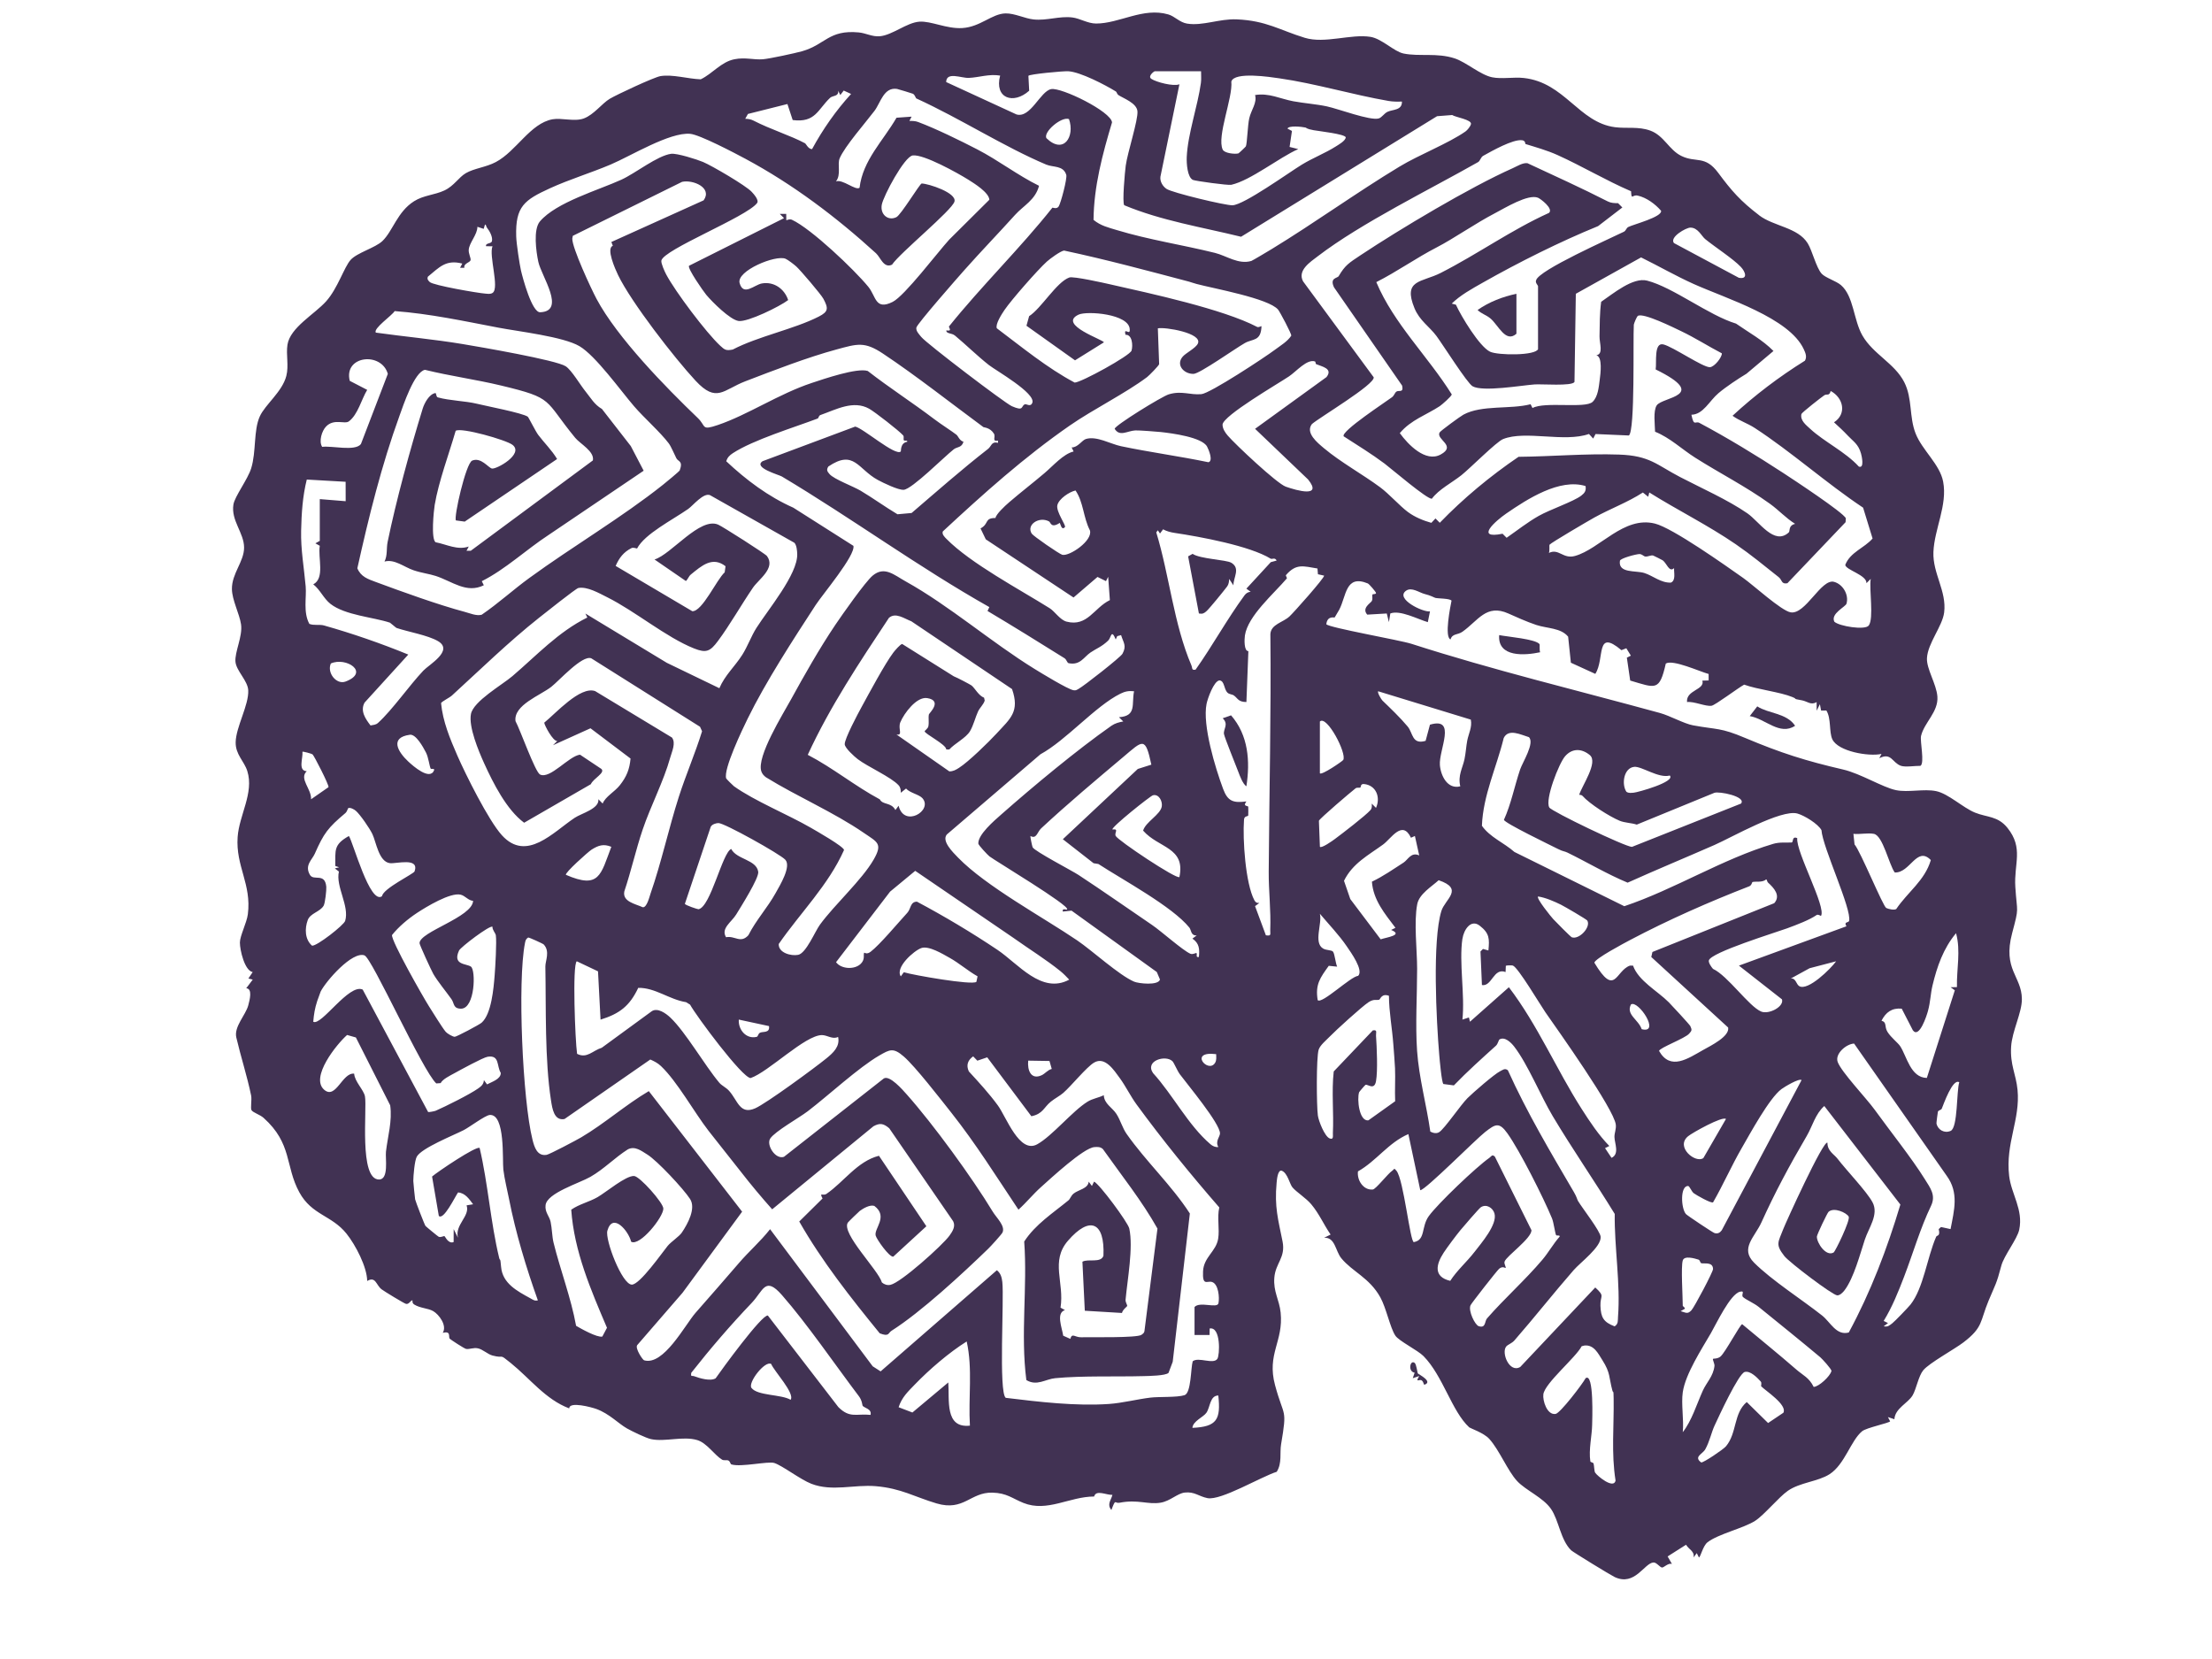 <?xml version="1.0" encoding="UTF-8"?>
<svg id="Camada_1" data-name="Camada 1" xmlns="http://www.w3.org/2000/svg" viewBox="0 0 1024 768">
  <defs>
    <style>
      .cls-1 {
        fill: #413253;
      }
    </style>
  </defs>
  <path class="cls-1" d="M814.34,99.66c6.74,5.15,17.92,5.56,22.51,12.99,2.11,3.41,3.9,11.21,6.45,14.05,1.67,1.86,6.74,3.39,8.93,5.28,5.96,5.15,5.78,16.11,9.94,23.34,4.98,8.66,14.95,12.89,19.38,21.62,3.85,7.6,2.19,16,5.25,23.75s11.21,14.23,12.74,22.26c2.09,10.91-4.07,21.88-4.5,32.61-.39,9.9,6.21,18.07,4.97,27.97-.8,6.36-7.58,14.22-7.96,21.11-.27,5,4.39,11.99,4.83,17.8.54,7.13-6.11,12.02-7.57,18.25-.55,2.37,1.76,12.63-.28,13.84-2.37-.04-7.03.7-9.05-.02-4.07-1.45-4.37-6.33-10-3.51l1.02-1.99c-5.84,1.32-20.15-1.13-22.77-6.8-1.56-3.38-.46-9.68-2.75-13.3l-2.43.04-.57-2.96-1.49,3.01-.02-4c-2.6,1.63-4.33-.35-6.75-.79-5.01-.93-1.57-.33-4.45-1.52-5.73-2.37-16.08-3.48-22.35-5.75-2.7,1.45-13.38,9.5-15.08,9.77-2.74.45-8.15-2.12-11.36-1.71-.55-5.6,8.37-5.6,7.1-9.92l2.9-.08v-2.99c-4.12-1.12-16.57-6.86-19.83-4.83-2.97,13.03-4.68,11.32-16.48,7.87l-1.55-10.6,1.86-.93-2.1-3.42-2.27.88c-12.15-10.21-7.59,3.99-12.09,10.98l-11.31-5.17-1.27-12.05c-3.36-4.12-9.68-3.76-14.75-5.43-4.41-1.46-9.96-3.97-12.89-5.29-10.28-4.63-14.05,3.37-21.35,8.47-2.15,1.5-4.62.72-5.46,3.52-2.95-1.13-.05-15.31.47-17.95-.77-1.07-6.37-.95-7.5-1.28-.62-.18-2.13-1.12-4.87-1.78-2.51-.61-6.06-3.37-8.66-1.55-5.3,3.71,7.87,10.11,11.06,9.57l-1.01,4.99c-4.69-1.38-12.87-5.74-17.36-4.02l-.64,4.01-1-4-9.04.53c-2.72-3.04,1.62-5.36,2.09-6.27.63-1.22,0-2.15.34-3.05.11-.29,1.69-.01,1.63-.7-.05-.53-3.17-4.16-3.8-4.42-10.4-4.27-9.87,5.78-13.23,12.17-.19.37-1.96,3.38-2.1,3.56-.18.23-3.39-.98-3.88,3.16,1.23,1.6,34.15,7.36,39.45,9.07,37.62,12.12,76.38,21.43,114.99,32.01,4.61,1.26,11.1,4.93,15.29,5.71,11.35,2.1,12.52.93,24.16,5.84,16.53,6.97,28,10.61,45.37,14.63,8.12,1.88,18.28,8.27,24.46,9.54,5.68,1.17,12.86-.71,18.55.45s12.43,7.69,18.04,9.96,10.56,1.5,15.03,7.08c7.53,9.41,2.94,16.52,3.62,27.27.8,12.66,1.88,8.84-1.47,21.46-4.47,16.89,4.42,19.85,4.51,30.49.05,6.28-4.53,14.76-4.98,22.03-.53,8.47,2.26,12.71,2.97,20,1.34,13.78-5.67,24.73-3.88,39.88.99,8.41,6.63,15.57,4.66,24.88-.92,4.34-7.07,11.99-8.3,16.69-2.26,8.63-2.73,8.59-5.87,16.13-4.07,9.76-2.43,12.28-11.66,19.34-4.1,3.13-15.86,9.56-18.6,12.9-2.21,2.71-3.22,8.7-4.91,11.59-2.16,3.67-8.16,6.02-8.44,11.08l-2.99-1,1.01,1.97c-.58.82-10.98,2.95-12.96,4.58-5.28,4.35-8.01,15.36-15.09,19.9-5.34,3.42-13.75,3.8-19.31,7.69-4.26,2.99-10.95,11.2-15.12,13.88-5.4,3.47-17.09,6.08-22.05,9.94-2.17,1.69-3.16,6.74-3.98,7.03l-1-2.01-1.49,2.01c.57-2.89-2.13-3.63-3.48-5.89l-8.52,5.41,1.99,3.47c-1.67-.56-3.72,1.67-4.52,1.67-1.01,0-2.56-2.4-3.98-2.34-4.27.18-8.6,11.2-18.05,6.72-1.84-.87-19.27-11.54-20.12-12.37-4.93-4.84-5.66-13.89-9.33-19.17s-11.62-8.54-15.65-12.86c-4.41-4.72-8.2-14.34-12.93-19.56-2.49-2.75-8.81-4.91-9.23-5.29-8.09-7.41-12.18-23.88-21.19-33.01-2.7-2.74-11.4-6.99-13.05-9.49-2.41-3.64-4.19-12.78-6.97-17.77-5.06-9.06-12.83-11.74-18-18-2.81-3.4-2.82-9.81-7.98-9.53l2.99-1.48c-3.22-4.69-5.26-9.61-8.97-14.03-2.43-2.89-6.73-5.53-8.69-7.81-1.27-1.48-2.22-6.55-4.85-7.66-1.99-.84-2.37,4.36-2.48,5.5-1.06,11.28.73,17.04,2.75,27.22,1.48,7.47-3.27,9.98-3.81,16.72-.53,6.57,2.31,10.21,2.92,16.18,1.38,13.39-6.5,19.12-2.59,33.6,4.15,15.4,5.71,10.15,2.8,27.36-.69,4.08.52,8.64-2.01,12.74-7.2,2.27-25.87,13.44-32.07,12.2-4.04-.81-5.99-3.09-10.52-2.58-3.46.39-6.7,3.93-11.15,4.68-5.94,1-10.56-1.64-19.01.03-2.43.48-1.66-2.26-3.81,3.36-2.16-2.64-.18-4.44.49-7-2.89.12-7.58-2.53-8.48.76-11.42.03-21.71,7.41-32.75,2.96-5.14-2.07-7.66-4.58-14.32-4.75-10.24-.27-13.16,8.73-25.85,4.99-10.12-2.99-16.37-6.98-28.14-7.98-10.07-.85-20.18,2.62-29.83-1.11-5.09-1.97-13.34-8.37-17.14-9.62-2.87-.94-15.37,2.03-19.84.66-.64-.2-.48-1.36-1.48-1.83-.69-.32-2.03.13-2.88-.38-3.49-2.1-7.03-7.71-11.46-9.05-6.62-2-14.95.95-21.45-.46-2.36-.51-8.82-3.64-11.14-4.96-4.01-2.29-8.09-6.76-14.08-8.97-2.19-.81-12.67-3.66-12.62-.29-11.02-4.16-18.05-13.72-27.07-21.01-5.83-4.71-2.52-1.89-8.48-3.47-2.22-.59-4.5-2.88-6.76-3.33-2.07-.41-3.78.51-5.39.29-.85-.12-7.29-4.37-7.6-4.72-.81-.92.81-3.68-3.25-2.76,2.1-3.34-1.73-8.49-4.44-10.04-2.42-1.38-6.03-1.32-8.76-3.04-1.16-.73-.72-1.85-.81-1.9-.67-.39-1.52,1.97-3.03,1.59-.88-.22-10.05-5.79-11.3-6.75-2.57-1.99-2.68-6.14-6.64-3.85-.09-6.48-5.35-16.61-9.59-21.91-6.86-8.57-16.05-8.53-21.84-19.16-6.61-12.13-3.2-22.49-16.55-34.45-1.63-1.46-4.77-2.38-5.55-3.5-.6-.86.19-4.92-.19-6.78-1.85-9-4.81-18.06-6.87-26.91-1.16-4.99,4.35-10.41,5.53-14.86.68-2.56,2.07-7.77-.94-7.93l3.02-4.01-2.02-.51,1.99-2.97c-3.77-.67-5.93-10.26-5.92-13.66,0-3.13,3.17-9.14,3.68-13.11,1.78-14.01-5.68-22.2-4.73-35.73.72-10.23,7.64-20.42,4.49-30.53-1.44-4.63-5.51-7.65-5.4-13.38.13-7.04,6.15-17.23,5.82-24.03-.21-4.43-5.5-8.99-5.91-13.16-.45-4.47,3.4-11.82,2.58-17.38-.72-4.87-4.17-11.25-4.22-16.34-.08-7.23,5.63-12.68,5.63-19.18,0-6.84-6.13-12.51-4.94-19.94.6-3.75,6.62-11.61,8.23-16.78,2.39-7.7,1.02-17.47,3.98-24.02,2.48-5.5,10.39-11.37,12.28-18.73,1.23-4.78-.2-9.85.53-14.47,1.26-7.97,12.55-14.1,17.91-20.09s8.33-15.83,11.33-19.17,11.45-5.58,14.74-8.75c4.81-4.63,6.86-13.48,14.61-18.39,4.44-2.81,9.5-2.87,14.02-4.98s6.63-6.08,9.97-8.03c3.81-2.22,9.34-2.73,13.87-5.13,9.54-5.05,15.94-17.94,26.27-19.81,4.14-.75,10.17,1.21,14.46-.38,4.71-1.75,8.37-6.92,12.03-9.11,3.17-1.9,20.48-9.99,23.46-10.49,5.57-.93,12.9,1.31,18.65,1.48,5.48-2.62,9.37-8.03,15.56-9.28,5.02-1.02,8.98.35,13.21,0,3.13-.26,14.8-2.78,18.09-3.7,10.81-3.05,12.38-10.03,26.25-8.73,3.4.32,6.21,2.06,9.72,1.78,5.82-.46,12.49-6.33,18.4-6.75,5.43-.39,12.57,3.4,19.87,2.95,8.38-.52,13.67-6.65,20-6.78,4.2-.09,9,2.4,13,2.8,6.23.63,11.88-1.66,17.93-.92,3.52.43,7.12,2.8,10.97,2.81,10.83.03,21.74-7.62,33.44-4.22,3.02.88,5.27,3.71,8.73,4.26,7.25,1.16,14.91-2.32,22.98-1.97,13.72.6,19.89,4.99,31.46,8.53,9.34,2.86,21.34-1.89,30.44-.43,5.25.84,10.87,6.8,15.29,7.71,7.31,1.51,15.45-.46,23.73,2.27,5.22,1.72,11.87,7.62,17.27,8.73,4.47.92,9.95-.19,14.67.33,18.98,2.08,25.47,20.61,42.22,22.78,5.39.7,10.89-.43,16.4,1.6,6.34,2.34,8.58,8.89,14.32,11.7,6.87,3.36,10.9-.5,17.11,7.87s10.3,13.02,18.9,19.59ZM516.63,42.38c-4.96-3.06-16.54-9.11-22.14-9.4-2.41-.12-17.9,1.33-18.41,2.12l.36,6.89c-7.29,6.55-16.23,3.56-13.45-7-5.19-.85-9.69.86-14.51,1.07-3.49.15-10.35-3.04-10.48,1.92l32.57,15c6.53,1.86,10.99-10.76,16.05-11.73,4.68-.9,27.75,10.36,28.17,15.41-4.39,14.64-8.43,29.71-8.56,45.13,3.36,2.75,6.73,3.49,10.77,4.72,14.82,4.5,30.43,6.84,45.44,10.56,5.36,1.33,10.86,5.5,16.85,3.73.52-.16,8.11-4.7,9.44-5.51,19.83-12.09,39.19-26.11,59.12-38.15,9.12-5.51,22.54-10.69,30.53-16.25.97-.68,2.31-2.36,2.57-3.44.49-2.05-7.24-3.19-8.69-4.2l-7,.54-90.73,55.81c-18.08-4.44-36.81-7.4-54.08-14.59-1-1.26.3-15.49.69-18.34.82-6.06,5.8-21.17,5.42-25.18-.36-3.81-6.44-5.92-8.83-7.49-.6-.4-.78-1.4-1.1-1.6ZM556,33h-21.5c-.21,0-3.34,2.28-1.51,3.51,2.25,1.51,10.28,3.63,13,2.5l-8.79,42.77c-.3,2.23,1.06,4.49,2.85,5.68,2.64,1.76,27.05,7.64,30.48,7.57,5.24-.1,26.19-15.19,32.16-18.83,5.03-3.07,10.94-5.37,15.63-8.36,1.28-.82,4.62-2.66,4.67-4.31-.7-1.52-12.12-2.77-14.8-3.24-3.56-.63-3.32-1.13-3.85-1.25-1.64-.37-7.78-1.03-8.33.49l2.07,1.1-1.09,7.39,4.01,1c-8.85,3.89-21.95,14.48-30.99,16.53-1.49.34-16.75-1.78-17.76-2.26-2.61-1.21-3-7.7-2.87-10.61.46-10.61,5.1-23.66,6.55-34.24.25-1.79.06-3.63.08-5.42ZM649,47.01c-2.09.08-4.15.08-6.22-.28-16.59-2.86-33.85-8.08-50.53-10.47-4.12-.59-20.81-3.21-22.23,1.49.76,7.53-6.82,25.37-4,31.49.8,1.73,5.65,2.21,7.26,1.78.23-.06,3.36-3.04,3.46-3.26.6-1.26.83-9.73,1.57-12.96.9-3.96,3.72-7.18,2.7-10.8,6.45-1.08,11.65,1.76,17.69,2.88,4.99.92,10.71,1.33,15.56,2.37,5.33,1.14,20.08,6.75,24.03,5.57,1.36-.41,2.45-2.27,3.99-3.04,2.41-1.19,6.83-.56,6.72-4.77ZM424.3,45.65c-.5-.23-.67-1.76-1.72-2.26-.34-.17-6.95-2.17-7.33-2.23-6.15-.92-7.6,6.42-10.43,10.16-4.01,5.31-13.8,16.47-16.11,21.96-1.21,2.89.81,7.5-1.72,10.7,3.12-1.16,9.1,4.39,10.93,2.93,1.49-12.75,10.93-21.73,17.1-32.41l6.98-.5-1.01,1.98c1.35-.01,2.73,0,4.02.49,8.25,3.09,19.4,8.55,27.35,12.66,9.94,5.14,18.71,12,28.64,16.88-1.7,6.57-7.23,9.19-11.05,13.42-7.75,8.59-15.81,16.92-23.46,25.54-2.9,3.26-21.98,24.98-22.28,26.69-.28,1.62,1.35,3.16,2.28,4.34,2.29,2.91,38.69,30.63,41.94,32.05,5.53,2.41,4.17.18,5.85-.84.82-.5,2.72,1.47,3.61-.73,1.73-4.43-16.85-14.94-20.11-17.5-5.32-4.18-10.88-9.65-15.66-13.6-1.63-1.35-3.95-.74-4.1-2.39,2.13.16,1.98-.04,1.24-1.8,15.06-18.77,33.17-36.42,47.91-55.03.12-.16,1.94.82,2.9-.55s4.06-13.01,3.54-14.67c-1.39-4.45-6.02-3.37-9.3-4.75-19.18-8.08-40.02-21.44-59.99-30.56ZM389.01,44l-1-1.99c.34,2.75-2.52,2.13-3.73,3.27-5.73,5.43-6.78,11.65-17.32,10.29l-2.44-7.41-18.28,4.59-1.25,2.24c1.24.02,2.59.21,3.7.78,8.23,4.23,17.21,6.93,24.06,10.59.28.15,1.58,2.85,3.2,2.63,4.99-9.18,11-17.79,18.04-25.5l-3.41-1.57-1.58,2.08ZM494.87,55.13c-3.49-1.35-12.13,6.11-10.42,8.86,7.95,7.67,13.25-.78,10.42-8.86ZM405.65,117.35c-18.48-16.85-38.54-32.02-60.63-43.87-4.85-2.6-21.08-11.14-25.52-11.53-9.53-.84-27.48,10.27-36.83,14.22-9.14,3.87-19.16,6.91-28.03,10.97-11.9,5.45-16.1,8.38-15.67,22.32.1,3.35,1.58,13.07,2.2,15.74.86,3.7,5.1,19.49,8.88,19.35,12.08-.43.61-16.68-.83-23.29-1.03-4.76-2.45-15.05.74-18.78,7.58-8.87,27.11-14.46,37.7-19.3,6.57-3,16.66-11.14,23.04-11.98,2.63-.35,11.9,2.57,14.78,3.79,4.13,1.74,19.8,10.9,22.49,13.8.85.91,3.58,3.87,2.49,5.23-4.9,6.43-43.34,21.5-44.29,26.62-.23,1.24,1.53,5.08,2.24,6.42,4.19,7.9,18.47,26.92,25.01,32.99,2.13,1.98,2.77,2.35,5.8,1.76,11.85-6.17,28.3-9.39,39.81-15.25,4.53-2.3,4.5-3.85,2.14-8.26-1.12-2.08-10.57-13.15-12.55-14.95-1.01-.92-3.85-3.09-4.95-3.56-4.61-1.97-22.83,5.63-21.28,11.23,1.74,6.3,6.82.8,10.32.19,5.65-.99,10.48,2.58,12.16,7.7-3.93,2.99-18.68,10.23-22.92,9.68-3.95-.52-12.26-8.84-14.98-12.09-1.42-1.7-8.85-12.36-8-13.47l43.99-22.05-1.99-1.98h2.99s.05,2.96.05,2.96c.86-.28,1.72-.63,2.63-.21,8.9,4.12,28.84,23.07,35.33,31.01,3.65,4.46,3.16,11.04,11.27,6.99,5.57-2.78,20.8-22.93,26.19-28.83l18.58-18.46c-.22-3.38-7-7.55-9.74-9.28-4.84-3.04-20.72-11.89-25.75-11.22-3.86.51-13.56,18.73-14.31,22.79-.85,4.6,3.02,7.66,6.77,5.77,2.16-1.09,10.74-15.36,11.69-15.58,3.2.08,16.29,4.31,15.19,8.36s-25.23,23.74-28.91,29.22c-3.83,1.84-5.36-3.39-7.33-5.18ZM712,161.5v-29c0-.41-1.43-1.66-.88-2.77,1.08-4.64,34.5-19.42,40.62-22.45,1.02-.51,1.07-1.7,2.05-2.2,2.39-1.2,15.79-4.65,15.17-7.51-2.72-3.14-6.77-6.12-10.82-7.02-2.58-.57-2.84,2.39-3.07-2.01-11.61-4.99-22.61-11.6-34.09-16.78-4.76-2.15-10.16-3.66-14.76-5.08-.21-.06.09-1.57-1.65-1.77-4.26-.48-13.73,4.87-17.97,7.23-1.11.62-1.41,2.37-2.33,2.89-22.5,12.78-54.06,28.19-74.18,43.56-3.56,2.72-9.56,6.56-6.87,11.64l32.71,44.43c.59,3.32-24.92,18.46-28.61,21.65-3.13,4.08,2.52,8.62,5.65,11.24,7.73,6.48,17.82,12.01,25.96,18.04,4.13,3.06,9.09,8.67,12.84,11.44,3.16,2.33,7.05,3.95,10.84,5.01l1.91-2.04,1.99,2.01c10.91-11.3,23.4-21.66,36.47-30.54,15.36-.14,31.25-1.57,46.54-1.03,14.28.5,17.34,4.73,28.34,10.45,9.76,5.07,22.05,10.53,31.04,16.74,5.54,3.83,12.42,15.06,19.17,8.85.7-.65-.31-3.2,2.94-3.97-4.35-2.72-7.46-6.27-11.68-9.31-11.15-8.02-23.3-14.16-34.64-21.36-6.15-3.9-11.62-9.22-18.51-11.98-.06-3.21-.94-9.58.75-12.18,2.61-4.02,24.67-4.29-.48-16.66.53-3.07-.93-12.72,3.61-11.57s18.21,10.61,21.49,10.54c2.16-.13,5.67-4.67,5.54-6.42-6.28-3.27-12.46-7.23-18.85-10.27-3.43-1.64-17.44-8.6-20.01-7.08-.51.3-1.69,3.15-1.89,4.06-.42,7.05.65,49.14-2.28,51.32l-15.44-.67-1.09,2.1-1.96-2.13c-11.34,4.05-29.43-1.81-39.78,2.38-3.08,1.25-15.29,13.55-19.28,16.72-4.34,3.44-10.49,6.57-13.64,10.85-1.83.67-19.06-14.1-21.92-16.24-6-4.49-12.62-8.54-18.91-12.61-1.57-2.23,19.97-16.27,22.38-18.13,1-.77,1.25-1.99,1.97-2.55,1.14-.89,3.47.81,2.7-2.79l-31.54-45.51c-2.11-4.49,1.55-4.15,2.17-5.2,2.99-5.05,4.65-6.03,10.01-9.6,18.36-12.2,50.77-31.56,70.61-40.38,1.97-.87,4.6-2.61,6.78-2.28,12.48,5.81,24.93,11.45,37.19,17.7,1.47.75,3.12.81,4.73.79l1.99,2-11.23,8.63c-17.48,7.12-36.76,16.75-53.42,26.19-4.87,2.76-10.4,5.78-14.33,9.68l1.93.51c2.42,5.34,10.87,19.37,15.79,21.75,3.59,1.74,21.24,1.91,22.27-1.27ZM325.73,92.74c4.2-5.87-4.99-9.67-9.97-8.56l-50.59,25-.24,1.27c-.1,4.26,8.69,23.14,11.22,27.9,9.53,17.91,32.03,40.93,46.86,55.14,3.99,3.82,1.45,5.91,9.27,3.27,13.93-4.71,28.26-14.43,43.51-19.48,5.63-1.87,21.05-7.15,25.93-5.54,10,7.79,20.66,14.62,30.76,22.28,3.2,2.43,8.24,5.62,10.3,7.24.81.64,1.37,2.72,3.24,3.22-.79,2.86-2.93,2.29-4.48,3.5-4.44,3.47-19.28,18.43-23.18,18.76-2.44.21-9.53-3.22-12.01-4.57-9.25-5.03-10.96-14.27-22.88-6.21-1,1.6-.53,2.26.57,3.53,2.05,2.36,10.94,5.64,14.33,7.65,5.76,3.43,11.36,7.51,17.1,10.93l6.54-.59c11.71-10.03,23.19-20.17,35.38-29.66,1.63-1.27,1.51-3.58,4.63-2.83v-.98c-3.04.44-.94-1.71-1.91-3.27-1.75-2.83-4.6-2.83-4.86-3.02-14.81-10.91-31.13-23.8-46.49-34.02-8.58-5.71-11.86-4.54-21.49-1.93-13.55,3.67-29.02,9.66-42.24,14.74-10.27,3.95-13.28,10.22-23.04-.27-9.75-10.49-29.76-36.28-35.85-48.87-1.35-2.79-5.65-12.47-2.44-13.57l-.68-1.77,42.72-19.29ZM728.85,176.85c-1.21,1.99-15.18.88-18.39,1.11-5.9.41-24.02,3.57-28.76.85-2.51-1.44-13.75-19.27-16.73-23.28-3.25-4.37-7.77-7.05-10.16-12.84-5.51-13.38,3.35-11.89,12.07-16.31,17.06-8.67,32.72-19.93,50.22-27.84,2.1-1.97-3.89-6.5-5.14-7.01-4.57-1.84-15.29,4.77-19.81,7.12-9.27,4.82-19.12,11.78-27.06,15.87-9.44,4.86-18.44,11.27-27.96,16.08,8.09,19.25,23.88,34.29,34.91,51.95.12.78-4.7,4.92-5.52,5.46-6.06,4.01-13.39,6.36-18.51,12.5,3.8,5.25,11.91,13.72,18.91,9.9,7.51-4.09-2.17-6.88-.52-10.17.39-.77,9.71-7.56,11.07-8.29,8.52-4.6,21.68-2.37,31.09-4.82l.87,1.76c5.68-3.12,24.46.36,27.82-2.85,2.51-2.39,2.86-6.86,3.29-10.12.4-3.02,1.4-10.76-1.55-11.44,3.43-.65,1.4-5.53,1.47-8.83.1-5.29.05-10.65.76-15.94,5.53-3.76,14.7-11.49,21.28-9.8,12.06,3.11,28.39,16.01,41.17,19.9,5.99,4.18,12.21,7.5,17.32,12.67l-12.49,10.52c-3.83,2.31-9.31,5.92-12.97,9-4.28,3.61-7.04,9.89-12.53,9.99,1.15,5.7,1.82,2.77,3.68,3.76,13.01,6.93,26.5,15.14,38.85,23.21,4.3,2.81,27.94,18.35,28.96,20.98l-.12,1.79-26.94,28.27c-2.92.53-2.31-1.47-4.05-2.85-6.49-5.16-13-10.51-19.84-15.2-12.79-8.78-26.92-15.76-40.04-23.97l-.5,1.99-2.47-1.98c-7.02,4.56-15.01,7.46-22.43,11.57-2.67,1.48-20.06,11.66-20.8,12.62-.15.2.15,2.97-.27,3.79,4.58-2.27,6.52,2.96,12.08,1.39,11.58-3.25,22.52-18.54,36.94-15,8.23,2.02,32.76,19.45,40.91,25.18,4.65,3.27,17.62,15.17,21.96,15.92,6.9,1.2,14.15-15.73,20.11-14.11,4.18,1.14,6.93,6.04,5.77,10.09-.43,1.49-7.48,4.6-5.64,8.36,2.28,2.13,14.26,4.02,15.93,1.77,2.45-3.3.12-16.82.92-21.59l-1.98,1.99c.21-3.8-9.62-6.11-9.81-8.48,2.34-5.93,8.77-7.74,12.65-12.2l-4.39-14.28c-16.89-11.23-33.31-25.92-50.13-36.87-3.55-2.31-7.02-3.28-10.31-5.67,10.34-9.57,21.66-18.11,33.52-25.5,1.04-1.84.22-3.64-.55-5.31-6.75-14.6-35.91-23.43-50.97-30.2-8.25-3.71-16.22-8.31-24.34-12.3l-30.21,16.84-.62,40.83ZM225.47,105.48c-.54-.69-.34-1.6-.97-1.49l-.58,1.96-2.92-.96c.02,3.59-3.74,7.32-4.01,10.61-.15,1.82,1.07,3.87.85,4.84-.26,1.12-3.35,1.5-2.87,3.54h-1.99s1.02-1.97,1.02-1.97c-7.63-1.96-10.62,1.74-15.92,6.07-.44,1.18.07,1.69.86,2.47,1.54,1.55,22.42,5.15,25.72,5.37,1.18.08,2.32.35,3.41-.35,3.23-2.31-1.85-17.29-.08-21.56l-2.99-.03c-.31-1.67,2.48-.97,2.75-2.41.38-2-1.13-4.64-2.28-6.11ZM789.35,110.65c-1.64-1.34-3.33-5.32-6.85-5.28-1.98.02-9.75,4.39-7.58,7.15l30.03,16.07c4.42.82,2.99-2.84.96-5-3.51-3.74-12.04-9.25-16.56-12.94ZM550.66,130.44c-19.28-5.09-38.55-10.29-58.08-14.45-1.65.22-6.54,3.81-7.97,5.11-4.23,3.82-16.4,17.69-19.6,22.4-1.25,1.84-4.33,6.58-3.55,8.47,11.59,8.7,23.3,18.38,36.04,25.14,2.94-.02,25.63-12.46,26.33-14.81s.34-7.52-2.81-7.32c-.99-3.87,2.25.65,1.97-2.46-.13-7.21-19.8-8.7-23.7-6.86-9.94,4.69,12.16,11.81,11.71,12.84l-13.34,8.31-22.48-16.01,1.23-4.43c5.7-3.69,12.67-15.75,18.59-17.9,1.87-.68,15.93,2.48,19.05,3.19,18.6,4.2,52.13,11.42,67.96,19.7.62.32,1.91-.47,1.98-.36-.26,7.12-3.97,5.71-7.69,7.8-4.37,2.45-20.9,14.22-23.78,14.28-4.48.08-8.32-4.16-5-8,1.45-1.68,6.08-3.96,7.02-6.06,2.18-4.86-15.32-7.73-18.54-7.02l.6,16.56c-.09.67-4.63,5.29-5.56,5.99-10.04,7.55-24.9,14.88-35.79,22.43-21.07,14.6-40.03,31.61-58.78,49.02-.56,1.27.84,2.63,1.63,3.43,11.27,11.44,33.95,23.42,47.85,32.15,2.36,1.48,4.78,5.41,7.8,6.19,9.67,2.51,12.68-6.4,20.04-9.96l-.79-10.79-1,2-3.93-1.94-11.1,9.52-40.62-26.93-2.43-5.05c4.07-2.16,1.64-4.82,6.92-4.83.24-1.69,4.13-5.39,6.42-7.35,5.73-4.91,10.46-8.5,16.25-13.4,3.98-3.37,8.79-8.96,13.5-10.03l-.91-1.89c2.86.08,4.76-3.34,6.61-3.9,4.97-1.51,11.33,2.31,16.25,3.34,13.39,2.81,27.06,4.63,40.46,7.42,2.32-.58.12-5.87-.63-7.25-2.38-4.36-16.27-6.16-21.31-6.72-1.76-.2-10.27-.84-11.91-.76-3.68.19-7.23,3.07-9.55-.74-.04-1.49,21.85-15,25.04-15.96,6.03-1.81,9.8.39,15.1-.09,4.05-.37,29.35-17.01,34.16-20.63,2.56-1.92,5.69-3.74,7.45-6.44.18-.87-5.34-11.15-6.09-12.05-4.38-5.23-29.98-9.81-37.67-11.87-1.46-.39-2.93-.91-3.34-1.02ZM309.66,205.34c-4.04-5.36-11.54-11.92-16.18-17.33-6.19-7.2-17.73-23.34-25.24-27.76s-28.25-6.8-37.46-8.56c-15.97-3.04-31.79-6.47-48.09-7.68-1.1,1.99-10.08,8.09-8.7,9.97,13.33,1.87,26.85,3.08,40.2,5.3,7.71,1.28,43.35,7.4,47.71,10.29,2.75,1.82,6.75,8.71,9.26,11.78,2.35,2.88,3.93,5.91,7.49,7.97l13.35,17.17,5.97,11.42-43.89,29.66c-10.42,6.79-20.1,16-31.05,21.48l.94,1.88c-8.04,3.97-14.6-1.8-22.25-4.3-2.97-.97-6.44-1.35-10.26-2.63-4.41-1.49-8.84-5.32-13.47-4.03,1.45-2.87.82-6,1.44-9.05,3.95-19.25,10.43-42.9,16.24-61.76.79-2.55,3.01-6.72,5.84-7.19.55-.09.27,1.74,1.16,1.99,5.42,1.53,12.89,1.66,18.07,2.94,4.07,1.01,21.31,4.32,23.58,6.01.39.29,3.58,6.74,4.83,8.41,2.82,3.74,6.31,7.07,8.74,11.18l-42.76,28.97-4.07-.55c-1.11-1.27,4.58-26.49,7.53-27.7,4.07-1.67,7.39,3.23,9.1,3.67,2.04.52,15-6.71,9.57-10.95-2.94-2.3-23.85-8.22-26.32-6.5-3.09,10.7-7.87,23.37-9.71,34.31-.42,2.51-1.81,15.9.45,17.28,5.13.98,10.1,3.8,15.31,1.97l-1.02,1.98,1.98-.03,56.51-41.81c.8-4.19-5.87-7.65-8.18-10.45-14.72-17.92-9.49-18.25-34.29-24.21-11.66-2.8-23.63-4.41-35.27-7.28-4.92.93-10.03,16.44-11.78,21.25-8.32,22.9-14.24,46.84-19.52,70.62,1.62,3.95,4.94,5.01,8.6,6.37,12.07,4.48,28.97,10.58,41.17,13.83,2.41.64,5.34,1.97,7.79,1.31,7.68-5.24,14.53-11.54,22.06-17.02,19.79-14.43,43.08-28.18,61.85-43.14,1.02-.81,7.59-6.19,7.77-6.67,1.65-4.48-.74-4.01-1.55-5.6-.91-1.78-2.46-5.48-3.47-6.81ZM149.14,206.87c4.31-.65,15.21,2.2,17.94-1.3l12.46-32.5c-2.96-10.35-20.53-8.5-17.63,3.23l8.08,4.18c-2.65,4.3-4.27,11.42-8.48,14.58-1.95,1.47-6.86-1.45-10.56,2.38-1.95,2.01-3.46,6.84-1.81,9.42ZM608.79,167.34c-3.7-1.32-8.72,4.65-12.06,6.89-5.1,3.43-30.44,18.12-30.78,22.32.02,1.93,1.2,3.7,2.41,5.1,3.57,4.14,22.76,22.2,26.86,23.64,5.13,1.81,17.21,5.22,10.33-3.33l-24.54-23.45,33.06-23.94c3.14-3.98-2.09-4.87-4.8-6-.24-.1-.25-1.15-.48-1.23ZM855.37,201.62c-2.05-2.19-4.15-4.09-6.35-6.12,6.02-3.93,4.33-11.35-1.54-14.5-.68,2.53-1.72,1.17-2.95,1.98-1.31.86-10.45,8.02-10.6,8.69-.65,2.99,2.11,5.04,4.06,6.85,6.47,6,16.29,10.63,22.53,17.48,2.69,1.01,1.31-4.95,1.01-6.02-1.26-4.46-3.59-5.61-6.16-8.35ZM418.41,203.79c-.31-.55.24-1.62-.35-2.28-1.91-2.14-13.12-10.87-15.73-12.32-7.3-4.04-15.13.32-22.52,2.94-.88.31-.82,1.44-1.3,1.62-10.81,4.09-29.81,9.87-39.23,16.02-1.54,1.01-2.52,1.96-3.08,3.76,9.26,8.68,19.39,16.31,31.07,21.5l27.81,17.66c.95,4.44-14.22,22.39-17.49,27.39-10.44,16.03-23.08,35.49-31.45,52.55-2.43,4.95-11.35,23.5-9.97,27.72.08.24,3.17,3.32,3.59,3.62,9.52,6.81,24.97,13.08,35.57,19.21,2.44,1.41,15.29,8.72,15.4,10.31-7.27,16.3-20.1,28.88-30.23,43.5-.22,4.07,5.67,5.69,9,5.03,3.66-.72,7.82-10.89,10.07-13.96,6.93-9.47,19.41-20.65,24.87-30.13,4.31-7.49,1.72-8.05-4.52-12.35-13.84-9.53-30.89-16.84-45.28-25.72-1-.71-1.82-1.62-2.21-2.81-2.26-6.81,10.05-26.51,13.8-33.36,5.72-10.43,13.06-23.44,20.47-34.44,3.1-4.59,13.84-19.92,17.27-22.78,5.48-4.57,9.88-.33,15.35,2.71,20.04,11.13,39.69,28.21,59.55,40.45,3.21,1.98,15.38,9.42,18.06,9.89,1.19.2,1.44-.13,2.37-.62,2.37-1.26,19.44-14.64,20.32-16.25,2.04-3.75.46-5.06-.64-8.64l-1.79.48-.69,1.53c-2.09-5.1-2.08-.86-3.48.5-2.99,2.91-5.59,3.74-8.23,5.56-3.12,2.15-4.75,6.01-10.08,4.93-.75-.15-.91-1.67-1.95-2.32-11.81-7.39-23.63-14.71-35.61-21.85l.84-1.8c-32.64-18.4-63.76-41.19-96.07-60.47-1.3-.78-13.36-4.06-8.92-7.06l42.89-16.03c3.58.65,18.69,13.88,21.1,11.52.21-.21-.34-3.9,3-4.5.21-.9-1.34-.26-1.59-.71ZM159.98,223.03l-17.96-1.03c-1.94,7.72-2.44,15.65-2.62,23.68-.2,8.74,1.36,17.27,2.11,25.79.45,5.11-1.24,11.94,1.7,17.34,2.1.86,4.73.15,6.77.73,13.17,3.72,26.41,8.31,39.03,13.48l-20.24,22.24c-2.15,3.9.49,7.61,2.76,10.58,1.33-.31,2.38-.19,3.51-1.22,6.59-5.99,14.35-17.19,20.93-24.16,2.63-2.79,14.24-9.3,6.77-13.68-4.67-2.73-13.87-4.29-19.19-6.09-.24-.08-2.84-2.37-3.02-2.43-7.61-2.56-20.78-3.41-27.55-8.71-3.17-2.49-4.76-6.55-7.96-9.04,5.5-2.84,2.08-12.34,3.02-17.85l-2.04-1.14,2.04-1.14v-19.33s11.98.97,11.98.97l-.02-8.97ZM734,225.01c-11.97-3.69-26.98,6.01-36.74,12.74-4.79,3.31-14.82,12-1.68,9.33l1.87,1.88c4.86-3.38,9.73-7.23,14.88-10.14s16.11-6.64,19.65-9.35c1.65-1.27,2.36-2.29,2.02-4.47ZM485.63,241.38c-4.55-2.47-10.65,1.51-8.02,5.65.73,1.14,12.77,9.45,14.15,9.8,3.32.83,14.3-6.62,12.78-11.33-3.09-5.98-2.91-12.94-6.65-18.44-2.88.63-7.76,3.88-8.42,6.83s4.13,9.36,3.52,10.1c-1.61,1.94-2.2-1.94-2.41-1.92-4.09,2.67-4.16-.27-4.95-.7ZM328.78,229.26c-3.05-1.42-8.02,4.84-10.18,6.34-7.51,5.22-20.1,11.55-23.68,18.31-.06.12-1.65-.66-2.61-.17-3.69,1.87-5.69,4.56-7.31,8.24l35.49,20.97c4.63.19,11.29-14.68,14.99-18l.39-2.83c-6.05-4.7-11.01-.28-16.09,3.87-1,.82-1.28,2.15-2.27,2.98l-14.51-9.97c7.7-2.3,21.08-19.86,29.51-16.11,2.08.92,21.76,13.44,22.55,14.53,4.09,5.59-3.79,10.67-6.5,14.64-5.28,7.71-10.72,17.32-16.21,24.68-3.59,4.82-5.4,5.7-11.06,3.44-12.96-5.17-27.24-17.25-40.26-23.73-3.74-1.86-9.17-5.03-13.3-4.25-1.12.21-15.88,11.96-18.22,13.81-14.16,11.24-26.92,23.73-40.31,35.97-1.12,1.02-4.73,2.77-5.02,3.52.79,8.45,4.15,16.53,7.52,24.24,3.74,8.57,14.39,30.03,20.63,36.91,11.41,12.58,23.67-1.39,33.74-8.08,3.1-2.06,11.49-4.2,10.93-8.58l1.98,1.99c1.34-3.3,5.54-5.39,7.99-8.51,3.07-3.92,4.47-7.29,4.92-12.32l-18.54-14.01-17.35,7.84,1.99-1.98c-1.9.43-6.05-7.39-6.05-8.46,5.27-4.22,16.61-17.05,23.56-14.61l35.57,21.5c1.91,2.56-.03,6.46-.82,9.32-3,10.85-9.07,22.4-12.74,33.26-3.18,9.41-5.32,19.18-8.49,28.6-1.01,4.83,5.12,5.8,8.52,7.38,1.89.26,3.1-4.86,3.61-6.33,5.01-14.34,8.42-30.25,13.12-44.88,3.26-10.14,7.6-20.15,10.73-30.26l-.94-2.08-50.36-31.7c-4.21-1.59-14.78,10.29-18.5,13.21-5.08,3.98-17.56,8.45-16.56,15.89,2.09,3.78,9.1,23.59,11.35,24.7,4.66,2.31,13.3-8.55,18.51-9.18l9.85,6.57c2.08,1.79-3.73,4.45-4.84,7.1l-30.88,17.84c-8.11-6.02-14.28-18.22-18.5-27.5-2.57-5.64-7.28-16.91-6.12-22.84s14.39-13.44,19.19-17.53c11.13-9.49,21.33-20.58,34.68-27.13l-.89-1.85,37.68,22.81,24.34,11.76c2.57-6.04,7.12-9.98,10.6-15.45,2.44-3.83,4.16-8.68,6.55-12.45,5.33-8.41,19.17-24.88,18.89-34.2-.05-1.53-.25-4.13-1.32-5.23l-38.96-21.99ZM537.01,246.99l-1.01-1.5-.73.96c6.07,19.92,8.09,42.44,16.26,61.55.53,1.24-.01,2.43,1.95,1.99,7.86-11.1,14.6-23.44,22.63-34.38.7-.96,1.65-1.61,2.87-1.63l-1.99-1.48,11.29-12.26,2.71-.74c-.78-1.62-2.12-.48-2.75-.87-9.7-5.96-32.67-10.17-44.45-11.93-1.84-.27-3.73-.77-5.37-1.66l-1.42,1.94ZM769.73,259.4c-.21-.15-4.18-2.17-4.44-2.23-1.11-.27-2.41.62-3.66.46-.81-.11-1.45-1.15-2.7-1.14-1.42.01-8.84,1.92-9.02,3.13-.86,5.89,7.29,4.38,11.3,5.64s7.62,4.62,12.3,4.45c2.41-1.04,1.33-4.71,1.48-6.72-2.27,2.2-3.42-2.31-5.26-3.59ZM609.89,263.17c-6.52-1.05-9.82-2.46-14.59,3.07-.2.23.61,1.3.42,1.53-6.04,7.09-18.03,17.33-19.41,26.37-.27,1.8-.47,7.34,1.6,7.28l-.91,23.57c-3.78-.04-3.88-1.6-5.74-3-.77-.58-2.18-.54-2.96-1.28-1.85-1.75-1.33-5.56-3.8-5.73-2.62.34-5.45,8.41-5.95,10.87-1.97,9.82,4.03,29.62,7.69,39.41,2.13,5.68,4.66,6.54,10.76,5.74-1.87,2.52.72,1.84.85,2.48.04.2.05,3.82,0,4.01-.19.6-1.82.07-1.96,1.97-.67,9.08.67,29.48,4.8,37.3.54,1.02,1.18,1.35,2.31,1.24l-1.99,1.48,5.01,13.5c2.7.41,1.94-.48,2.02-2.51.36-8.87-.77-18.13-.71-26.98.24-36.56,1.16-73.31.77-109.95.27-4.58,5.82-5.37,8.82-8.15,2.07-1.91,16.07-17.67,16.07-18.91l-2.87-.64-.22-2.68ZM461.46,339.44c6.32-6.85,10.66-10.03,7.05-20.45l-46.62-31.38c-3.25-1.22-7.25-4.29-10.37-1.59-13.56,20.47-27.31,41.07-37.58,63.41,11.68,6.07,21.9,14.5,33.34,20.61,1.42,2.72,5.25,1.23,7.23,4.95l1.48-1.99c2.56,10.36,16,2.21,11.05-3.47-1.52-1.75-5.86-2.47-7.6-4.49l-2.43,1.95c.02-1.28-.12-2.47-1.03-3.47-3.44-3.79-14.36-8.6-18.91-12.09-1.53-1.17-5.92-5.11-6.02-6.88-.13-2.47,6.15-14.25,7.78-17.22,3.48-6.35,10.77-20,14.74-25.26.73-.96,3.18-3.81,4.07-3.96l23.85,14.95c1.63.62,7.79,3.89,8.26,4.26,1.64,1.32,3.22,4.67,5.82,5.67l.29,1.34c-.62,1.91-2.24,3.24-3.08,5.01-1.18,2.49-2.12,6.46-3.76,9.19-1.86,3.1-7.1,5.66-9.57,8.44l-1.4-.03c.06-2.28-9.99-7.21-10.01-8.43,0-.24,1.53-1.25,1.72-2.23.4-2.01-.09-3.93.26-5.57.12-.55,6.48-6.37-.78-7.54-4.92-.79-10.71,7.06-12.43,11.16-1.27,3.02,1.41,6.26-1.8,5.69l24.46,17.07c1.8.02,3.04-.71,4.48-1.63,4.42-2.81,13.67-11.85,17.51-16.01ZM153.15,307.15c-1.9,4.38,2.64,9.93,6.79,8.37,11.49-4.32.19-11.55-6.79-8.37ZM525,320.01c-2.44-.28-4.17.04-6.36,1.13-11.6,5.76-25,21.49-37,28.05l-43.33,37.12c-2.51,3.04,2.78,8.2,5.19,10.69,12.99,13.36,39.44,27.66,55.24,38.39,6.84,4.65,19.38,16.13,26.3,19.06,2.02.86,11.13,1.89,11.95-.99l-1.47-3.48-39.48-28.42-4.04.43c-.4-1.82,1.68-.63,2-1,1.44-1.69-33.45-22.6-35.95-24.54-.82-.64-5.13-5.21-5.16-5.93-.18-4.18,7.37-10.61,10.64-13.49,14.67-12.94,35.09-29.92,50.96-41.04,1.63-1.14,3.57-1.68,5.5-2l-1.99-1.97c8.37-.56,5.74-6.15,6.99-12ZM680.88,333.13l-42.87-13.12c-.54.5,1.43,3.79,1.97,4.31,3.44,3.31,8.25,7.9,11.69,12.03,2.49,2.99,1.93,8.49,8.29,6.61l2.01-7.48c12.57-3.75,4.05,11.7,4.6,18.69.39,4.93,3.52,11.37,9.44,9.84-1.21-5.01,1.09-8.46,1.95-12.56.61-2.92.8-6.24,1.28-8.66.63-3.19,2.35-6.25,1.64-9.65ZM621.82,351.81c1.77-3.04-7.63-20.91-10.81-17.8v23.99c.92.95,10.49-5.64,10.81-6.19ZM707.76,341.24c-3.71-1.1-9.42-4.12-11.64.4-3.31,13.56-9.55,26.46-10.1,40.64,3.76,5.34,10.09,7.76,15.07,12.13l50.84,25.1c23.33-7.82,45.48-21.91,68.99-28.88,2.98-.88,6.1-.47,8.49-.62.9-.06.02-3.13,2.58-2.01-.66,6.36,13.57,32.03,11,36-.06.09-1.31-.9-2.02-.41-3.36,2.31-8.94,4.42-13.71,6.18-5.26,1.93-35.3,11.13-36.18,14.84-.25,1.06,1.15,3.05,1.91,3.91,6.81,3.12,16.54,17.31,22.29,19.75,3.49,1.49,10.71-2.22,9.65-5.64l-19.93-15.62,49.78-18.21c-1.42-2.24,1-1.57,1.22-2.48,1.35-5.34-12.27-34.09-12.79-42.03-1.61-2.93-7.91-6.78-11.13-7.68-7.52-2.1-30.44,11.07-38.41,14.56-13.37,5.86-26.89,11.45-40.19,17.44-9.59-3.99-18.51-9.35-27.82-13.9-1.54-.75-1.97-.45-4.39-1.68-3.24-1.64-24.96-12.1-25.05-13.52,3.33-7.37,4.88-15.54,7.49-23.3,1.1-3.27,6.9-12.32,4.05-14.98ZM199.37,355.8c-.58-1.1-.98-5.14-2.2-7.48-1.33-2.55-4.62-8.56-7.43-8.18-9.53,1.3-5.48,7.97-.76,12.37,2.23,2.08,10.11,9.09,12.01,3.98.2-.91-1.41-.29-1.63-.69ZM533,353.99c-2.84-13.24-3.86-11.27-13.06-3.52-12.55,10.57-25.78,21.67-37.96,33-1.83,1.71-2.13,5.12-4.97,3.53-.14.23.78,4.73,1.02,5.23.86,1.8,18.23,10.83,21.23,12.8,11.15,7.32,22.8,15.5,34.06,23.16,4.3,2.93,14.24,11.82,17.75,13.33,1.15.49,2.54-.52,2.82-.3.48.38-.6,2.19,1.1,1.79.39-3.65.2-6.32-2.99-8.5l1.99-1.48c-2.8.16-2.47-2.47-3.4-3.62-7.89-9.75-30.72-22.04-42.11-29.44l-2.23-.36-14.23-11.11,34.7-32.53,6.27-1.99ZM731.05,367.93c1.32-4.26,8.94-15.06,4.91-18.39-3.74-3.09-8.11-3.24-11.41.52-2.89,3.29-9.44,20.11-7.34,23.74,1.06,1.84,35.16,18.22,38.27,18.25l50.52-20.06c2.48-3.31-10.34-5.8-12.41-4.95l-35.88,14.7c-2.49-.82-5.59-.81-7.94-1.79-4.69-1.95-13.92-7.8-17.2-11.53-.35-.39-.99-.47-1.51-.49ZM144.73,349.27c-.58-.48-4.56-1.46-4.72-1.27.33,2.9-2.19,8.78,1.98,9.02-3.65,3.49,2.23,8.12,2.02,12.98l8.07-5.61c.23-1.12-6.69-14.56-7.35-15.12ZM772.99,359.01c-5.14,1.44-13.03-4.37-16.47-4.01-4.85.5-5.95,8.04-3.61,11.54,1.09.74,2.25.5,3.45.41,1.76-.14,19.41-5,16.63-7.94ZM636.99,373.99c2.21-4.84.1-10.49-5.57-11.04-1.71-.17-1.37,1.49-1.67,1.62-.65.28-1.52-.17-2.23.38-2.15,1.65-16.57,13.94-16.96,15l.46,12.05c.76.85,5.92-2.85,6.91-3.58,3.3-2.44,14.08-10.72,16.42-13.33.89-.99.72-1.88.67-3.08l1.98,1.99ZM545.99,406c2.9-13.85-9.69-13.33-16.81-21.48,1.14-4.05,8.06-7.39,8.65-11.24.37-2.36-1.32-5.83-4.11-5.12-1.19.3-19.51,14.89-18.72,15.83,3.15-.37.79,1.42,1.47,2.96.89,2.03,28.34,20.36,29.52,19.05ZM164.69,375.32c-.75-.66-2.63-1.68-3.52-1.18-.37.73-.62,1.7-1.25,2.23-8.16,6.86-10.01,9.36-14.2,18.85-1.25,2.83-4.84,5.36-2.23,9.8,1.72,2.94,6.94-1.18,7.56,5.49.13,1.44-.53,7.57-1.23,8.77-1.66,2.86-6.18,3.45-7.36,6.66-1.42,3.85-1.39,8.93,2,11.84,2.15.32,14.74-9.5,15.33-11.48,2.07-6.93-4.49-15.86-2.9-22.83l-1.89-1.46,2.01-.51-1.79-.62c.09-7.27-.91-9.82,6.29-13.87,1.97,2.84,9.71,31.97,15.35,27.87.39-3.52,14.65-10.32,15.06-11.48,2.35-6.69-8.57-3.42-11.46-3.82-5.14-.71-6.31-9.78-8.07-13.47-1.26-2.63-5.62-8.99-7.69-10.79ZM336.12,433.87c4.11-.83,6.67,3.07,10.33-.93,3.49-6.91,8.81-12.7,12.56-19.43,2.06-3.7,7.41-12.41,4.52-15.53-2.43-2.63-28.19-16.99-30.93-16.96-1.13.01-3.03.58-3.59,1.75l-11.96,35.63c.17.66,5.99,2.57,6.32,2.51,5.64-1.08,11.01-26.19,15.13-27.91,2.49,4.92,11.69,4.89,12.51,10.59.41,2.86-8.03,16.18-10.19,19.73s-7.25,6.44-4.7,10.55ZM653.18,387.81c-4.04-8.44-9.1.37-12.93,3.16-6.79,4.93-14.16,8.75-18.07,16.78l2.91,8.45,14.06,18.64c2.7-.93,10.72-1.94,4.84-4.34l2.01-.99c-4.92-6.52-10.29-12.84-10.9-21.36,5.17-2.45,9.87-5.75,14.66-8.84,2.05-1.32,3.46-5.04,7.24-3.31l-2-9-1.81.81ZM877.13,403.89c-2.69-3.74-5.49-17.06-9.65-17.87-2.81-.55-6.52.31-9.48-.01l.52,4.89c2.77,3.22,13.2,28.75,14.69,29.44,1.11.51,3.56,1.09,4.61.49,5.24-7.81,13.24-13.19,16.02-22.68-6.5-6.68-9.55,6.07-16.71,5.75ZM283,392.01c-3.61-1.47-6-.68-9.17,1.33-1.52.96-12.61,10.88-11.83,11.65,15.54,6.73,16.05-.02,21-12.98ZM469.6,434.48l-45.92-31.34-11.64,9.63-25.01,32.66c2.41,3.27,8.73,3.57,11.54.64,2.03-2.11.96-4.08,1.49-5.04.07-.13,1.1,1,2.95-.41,4.32-3.3,12.79-13.47,17.03-18.08,1.7-1.84,1.29-5.11,4.45-5.13,12.66,6.74,25.31,14.29,37.26,22.3,9.57,6.41,20.42,20.69,33.23,13.8-1.3-1.37-2.59-2.72-4.06-3.92-6.61-5.35-14.43-10.19-21.32-15.1ZM668.19,501.81c-.8-.67-1.73-11.18-1.91-13.34-1.36-15.94-3.25-52.92.97-66.73,1.68-5.49,10.68-10.19-1.25-14.26-3.27,2.99-9,6.35-9.92,11.09-1.62,8.39-.05,21.22-.05,29.87,0,12.28-.86,25.98-.02,38.05.87,12.47,4.37,25.01,6.12,37.36,1.29.66,2.83,1.07,4.14.23,2.48-1.6,9.9-12.56,13.08-15.73,2.43-2.43,12.47-11.16,15.08-12.43,1.23-.6,2.17-1.56,3.6-.48,8.86,19.62,19.76,37.96,30.61,56.48,1.36,2.32,1.45,3.34,1.85,4.01,1.9,3.22,10.33,13.97,10.5,16.64.3,4.7-9.35,11.8-12.51,15.42-9.32,10.68-18.12,21.89-27.44,32.57-1.13,1.29-3.01,1.88-3.74,2.74-2.44,2.86,1.46,12.52,6.49,9.49l34.7-36.78c4.73,4.29,2.22,3.54,2.4,8.49.2,5.33,1.37,7.54,6.57,9.51,1.81-1.18,1.43-2.67,1.57-4.45,1.19-15.12-1.74-32.47-1.52-47.59-9.32-15.21-19.55-29.94-28.71-45.28-5.6-9.39-11.54-24.03-17.82-32.18-1.4-1.81-4.34-4.79-6.82-3.32-.38.22-.77,2.1-1.59,2.85-6.67,6.04-13.29,11.95-19.53,18.42l-4.86-.64ZM818.43,408.52c-.46-.42-.41-1.45-.87-1.41-1.73,1.6-5.03.75-6.33,1.23-.16.06-.32,1.51-1.47,1.96-18.33,7.11-37.39,15.48-55.12,24.85-2.72,1.44-16.26,8.62-16.57,10.5,9.7,16.17,9.72,3.79,16.45,1.37h1.46c2.51,7.07,11.32,11.71,16.54,16.96,1.33,1.34,9.68,10.36,9.99,11.04.84,1.85.68,2.08-.54,3.48-1.94,2.24-13.79,6.57-13.94,8.01,5.28,9.28,13.36,3.51,20.47-.48,3.49-1.96,12.27-6.23,11.51-10.36l-35.58-32.64.53-2.33,56.39-22.59c3.12-3.52-.14-7.07-2.93-9.58ZM219,417.02c-2.27-.16-3.63-2.34-5.75-2.85-4.76-1.14-15.91,5.62-20.16,8.42s-8.58,6.46-11.61,10.26c-.42,2.74,14.49,28.87,17.13,33.04,1.72,2.71,6.1,9.83,7.73,11.77.66.79,3.18,2.27,4.16,2.3.82.02,11.36-5.57,12.44-6.51,4.58-4.01,5.56-15.86,6.05-21.95.3-3.67.99-15.56.55-18.51-.16-1.08-1.68-2.51-1.56-3.97-1.19-.87-14.74,9.44-15.47,11-3.16,6.82,3.44,5.99,5.51,7.47,2.3,1.64,1.9,19.24-4.49,19.46-3.84.02-3.12-2.41-4.53-4.4-2.49-3.51-6.38-8.19-8.39-11.66-.9-1.55-6.38-13.47-6.39-14.25-.09-5.28,24.52-12.04,24.79-19.62ZM734.82,426.17c-.36-.61-10.55-6.53-12.16-7.33-3.07-1.52-7.25-3.35-10.66-3.83-.9.88,6.16,9.53,7.03,10.46,1.08,1.17,8.05,8.24,8.62,8.44,3.43,1.18,8.91-4.76,7.16-7.74ZM628.74,451.74c2.6-2.61-3.32-10.76-5.3-13.68-3.43-5.07-8.45-10.33-12.43-15.06,1.16,4.51-3.05,13.32,1.44,16.07,1.59.97,4.05.63,4.67,1.52.78,1.12,1.12,5.23,1.89,6.9l-3.88-.39c-3.91,5.45-6.35,8.57-5.13,15.89,1.92,2,15.22-10.95,18.73-11.25ZM677,434.5c-1.64,11.14,1.21,25.94,0,37.5l3.01-.99.48,1.98,18.02-15.97c13.34,17.53,21.93,37.91,33.67,56.31,3.81,5.97,7.9,12.14,12.83,17.18l-1.99.99,3.01,4.5c3.8-1.79,1.4-6.73,1.35-9.67-.03-1.89.87-3.62.62-5.73-.87-7.24-26.81-43.71-32.59-51.99-2.23-3.2-12.69-20.85-15.07-21.63-.56-.18-3.03-.09-3.25.11l-.11,2.89c-5.63-2.13-6.24,6.81-10.95,6.03l-.67-15.54,1.16-1.18,2.51.71c.51-5.34.56-7.93-4.03-11.48-4.16-3.22-7.39,2.03-7.97,5.99ZM905.93,456.95c-.2-8.34,1.84-16.77-.42-24.94-5.9,7.05-8.79,15.43-10.9,24.21-.92,3.82-.91,7.4-2.1,11.79-.55,2.05-4.02,12.9-6.98,8.97l-5.17-10.04c-4.57-.42-7.38,1.69-9.36,5.58,2.65.76,1.2,2.65,2.77,5.17,1.67,2.67,4.83,5.02,5.89,6.64,3.09,4.72,4.76,14.52,12.33,14.68l12.95-40.57-1.94-1.42,2.92-.06ZM251.75,437.24c-.38-.4-6.84-3.32-7.23-3.24-1.08.68-1.26,1.36-1.49,2.54-3.53,17.76-1.11,72.74,3.47,91.02.88,3.5,2.17,7.76,6.54,7.05,1.38-.23,13.94-6.87,15.98-8.08,10.92-6.45,20.42-14.97,31.33-21.42l43.2,55.81-27.59,37.55-20.98,24.23c-1.08,1.47,2.51,6.82,3.19,7.02,9.02,2.65,18.88-16.32,23.8-21.96,6.64-7.61,13.56-15.41,20.05-23.01,4.59-5.38,10.09-10.11,14.47-15.73l47.5,63.47,3.67,2.36,53.82-46.83c1.8,1.45,2.26,3.27,2.52,5.46.89,7.67-1.79,51.2,1.59,53.62,15.32,1.86,32.4,3.91,47.85,2.83,6.08-.43,12.91-2.17,19.05-2.93,4.03-.5,12.39-.02,15.86-1.14,3.11-1,2.87-12.61,3.79-15.69,2.7-2.15,9.49,1.61,11.4-1.11,1.15-1.64,1.7-15.05-3.56-14.06l-.04,2.99h-6.96s0-12.94,0-12.94c2.46-2.72,10.51.82,11.07-1.72s.04-9.06-3.07-9.89c-2.22-.6-4.38,2.08-4.06-4.9.3-6.6,6.04-9.18,7-15.1.73-4.48-.57-9.81.52-14.49-13.37-15.37-26.24-31.19-38.27-47.63-2.82-3.85-5.07-8.52-7.78-12.22s-6.86-10.19-11.92-7.19c-3.53,2.09-10.54,10.8-14.27,14.04-1.56,1.36-3.86,2.52-5.74,4.04-3.29,2.65-3.63,5.66-9.01,6.75l-20.44-27.27-4.57,1.55-1.94-2c-2.5,1.77-3.34,4.11-2,6.97,4.61,5.01,9.47,10.31,13.45,15.77,3.89,5.33,9.98,22.53,18.21,17.96,6.99-3.88,16.2-15.32,23.31-19.73,2.33-1.45,5.08-1.77,7.5-2.99.18,4.01,3.95,5.71,5.85,8.67s2.78,6.5,4.73,9.27c8.99,12.79,20.71,23.64,29.26,36.82l-7.93,68.64-1.93,5.13c-1.33,1.35-9.17,1.45-11.4,1.51-12.73.36-28.48-.24-41.07.96-4.55.44-8.49,3.81-13.36.87-2.75-21.37.56-42.93-.99-64.13,5.16-7.96,13.29-13.15,20.5-19.08.77-.64,1.15-2.12,2.36-3.11,2.17-1.78,6.76-2.29,6.99-5.53l1.49,2,1-2.01c2.36.92,15.68,18.85,16.3,21.7,1.92,8.77-.86,23.66-1.71,32.93-.11,1.23.77,2.31.77,2.92,0,.22-2.13,1.71-2.44,3.25l-17.21-1.03-1.1-22.69c2.63-1.52,8.53.77,9.73-2.76.69-15.76-6.38-18.58-16.43-6.95-8.22,9.51-1.59,19.27-3.43,30.97l2.04,1.14c-4.22,1.28-1.36,8.17-.8,11.85l3.29,1.47c.8-2.95,2.16-.69,4.94-.75,4.67-.1,25.93.36,27.99-1.13.61-.45,1.21-.81,1.37-1.62l6.04-47.56c-7.14-12.76-16.67-24.67-25.27-36.82-1.17-1.07-2.48-1.01-3.94-.9-4.99.36-20.06,14.37-24.65,18.46-3.67,3.27-6.83,7.2-10.49,10.5-10.13-15.15-19.79-30.64-31.09-44.9-4.96-6.26-16.68-21.4-22-26-4.82-4.18-6.42-3.3-11.32-.47-9.6,5.54-23.66,18.59-33.16,25.83-3.97,3.02-15,9.19-17.32,12.57-2.01,2.92,2.35,9.89,6.33,8.51l46.25-36.3c2.75-1.56,8.62,5.19,10.61,7.43,12.21,13.72,30.23,38.45,39.79,54.25,1.71,2.82,5.91,6.61,4.53,9.64-.42.91-5.48,6.43-6.57,7.49-11.84,11.48-31.21,29.41-44.79,38-1.67,1.06-1.03,2.92-5.48,1.19-13.39-16.42-26.76-33.33-37.26-51.76l10.79-10.66c-1.63-3.14.17-1.01,1.82-2.14,8.05-5.51,14.24-15.08,24.29-17.63l21.95,32.63-15.34,14.09c-1.92.16-7.62-7.96-8.12-9.74-.91-3.25,5.99-8.8-.63-13.77-2.02-.66-5.09,1.11-6.72,2.31-.47.35-5.37,5.12-5.57,5.45-3.06,4.97,14.13,21.9,15.8,27.69,1.11.95,2.47,1.39,3.94,1.09,4.78-.95,24.1-18.3,27.31-22.74,1.39-1.93,2.98-4.32,1.72-6.72l-29.57-43.01c-2.59-2.18-4.26-2.63-7.33-.93l-46.87,38.44c-4.96-5.57-9.89-11.46-14.46-17.35-4.98-6.41-10.07-12.65-15-19-6.68-8.62-14.49-22.83-22.03-29.97-1.45-1.38-3.12-2.24-4.93-3.03l-39.72,27.55c-4.85.93-5.66-4.85-6.25-8.63-2.92-18.82-2.26-42.63-2.61-61.94-.05-2.64,2.28-6.97-.74-10.22ZM439.61,443.41c-3.13-1.75-9.65-5.75-13.12-4.52s-12.23,9.03-9.48,13.1l1.4-1.91c4.2,1.3,31.63,6.12,33.59,4.45l.54-2.56c-4.46-2.51-8.48-6.08-12.92-8.56ZM168.76,442.28c-5.72-2.07-17.88,11.93-20.31,16.72-.12.23-1.42,3.82-1.6,4.4-1.14,3.52-1.51,5.98-1.84,9.59,3.69,2.17,16.6-17.9,22.9-14.88l30.29,56.68c.19.15,2.96-.36,3.49-.59,4.77-2.1,15.65-7.5,19.68-10.33,1.44-1.01,2.54-1.95,2.65-3.85l1.45,1.98c2.11-1.15,6.43-2.42,6.35-5.32-1.97-3.25-.44-8.37-6.08-7.48-2.13.34-12.66,6.13-15.41,7.64-2.06,1.13-5.41,2.73-6.34,4.56l-2.02.15c-6.36-5.8-29.74-58-33.21-59.25ZM278.01,472l-1.17-22.34-9.83-4.66c-2.12,1.51-.75,36.87.14,42.85,4.56,2.33,7.14-1.48,11.43-2.82l23.13-16.9c2.72-1.82,6.66,1.05,8.68,2.99,7.06,6.73,15.75,21.94,22.6,30.11,1.14,1.36,3.09,2.15,4.53,3.75,4.02,4.49,4.95,11.19,12.05,8.1,5.16-2.25,27.59-18.73,32.92-23.07,3.17-2.57,6.48-5.54,5.49-10-2.52,1.32-5.06-.86-7.51-.84-7.81.06-24.61,16.99-32.97,19.89-3.8.03-25.14-28.68-28.05-33.99l-1.86-1.14c-7.75-1.22-14.28-6.77-22.13-6.62-3.98,8.42-8.67,11.98-17.46,14.71ZM850,445.01l-12.28,3.21-8.71,4.77c2.36-.34,2.48,2.72,3.96,3.55,4.05,2.28,14.53-8.05,17.03-11.53ZM642.99,460.99c-3.39-1.28-4.03,1.62-4.48,1.78-1.21.43-2.43-.51-5.03,1.22-3.03,2.01-15.07,12.93-18,15.97-1.56,1.62-4.4,3.91-5.04,5.99-1.13,3.67-.98,25.92-.36,30.47.34,2.52,3.13,9.62,5.43,10.58,2.01.83,1.46-1.37,1.52-2.51.46-9.23-.66-19.16.39-28.48l18.09-19c2.26-.42,1.39.98,1.49,2.47.36,5.19.86,16.19,0,21.01-.78,4.38-3.78,1.35-4.85,1.71-.22.07-2.91,3.22-2.98,3.44-1.04,3.15,0,13.61,4.31,12.99l12.38-8.83c-.23-5.09.15-10.25-.07-15.35-.14-3.31-.52-7.35-.78-11.01-.54-7.5-1.99-14.91-2.03-22.46ZM755.01,465c-2.41,4.73,3.45,6.93,4.98,11.44,9,2.29-1.72-13.76-4.98-11.44ZM356,475.01l-13.99-3.01c-.32,4.75,3.48,9.16,8.28,7.99.69-.17.59-1.39,1.51-1.89,1.35-.73,4.69.3,4.2-3.09ZM164.74,480.27l-4.06-1.15c-4.89,4.32-17.15,19.58-10.65,25.32,5.44,4.81,8.42-8.08,13.92-7.41.22,3.66,4.44,7.49,5,10.51,1.06,5.72-2.89,38.58,6.54,38.49,4.61-.04,2.83-9.84,3.18-12.88.83-7.17,2.99-14.21,1.96-21.47l-15.88-31.41ZM902.97,568.99c1.69-8.8,3.93-16.84-1.78-24.68l-42.88-61.22c-3.65.19-9.01,4.77-7.57,8.58,1.78,4.71,13.27,16.75,17.07,22.01,7.01,9.7,17.25,22.55,23.16,32.06,2.6,4.18,5.33,7.53,2.96,12.48-4.99,10.4-8.2,21.61-12.45,32.75-2.67,6.98-5.54,14.14-9.47,20.53l2.01.99-2.01,1.49c1.96.43,2.69-.43,4.04-1.44,1.04-.78,7.41-7.39,8.38-8.62,6.06-7.71,7.62-21.61,11.88-31.41.33-.76,2.02-.06,1.17-3.52l1.07-.97,4.43.97ZM563,488c-13.07-1.64-3.64,9.24-.49,4,.75-1.25.5-2.65.49-4ZM542.75,491.26c-3.16-3.07-12.86-.22-8.99,5.48,9.11,9.97,16.3,24.17,26.56,32.93,1.01.87,2.29,1.5,3.68,1.32-1.55-2.69.79-4.79.77-6.33-.05-4.62-14.86-22.35-18.58-27.35-1.22-1.64-2.7-5.33-3.44-6.05ZM485.83,491.16l-9.84-.16c-.47,4.54,1.33,9.01,6.22,6.76,1.63-.75,2.82-2.48,4.68-2.91l-1.06-3.69ZM834,500.01c-1.09-.99-8,3.18-9.32,4.17-5.64,4.2-14.47,20.53-18.5,27.5-4.53,7.83-8.56,16.96-13.14,24.9-.83.66-7.79-3.35-8.93-4.19-1.04-.76-1.97-3.31-2.59-3.35-3.82-.23-3.36,10.39-1.05,12.99.6.67,12.5,8.63,13.28,8.82,1.49.37,2.43-.15,3.3-1.32l36.95-69.53ZM907,501.01c-3.06-1.98-7.34,10.43-8.09,12.2-.31.73-1.52.66-1.8,1.45-.09.26-.72,5.15-.66,5.42.61,2.99,3.72,4.72,6.58,3.43,3.36-1.51,2.66-18.46,3.97-22.5ZM855.86,616.84c10.16-18.76,17.77-38.81,23.88-59.22l-35.22-45.62c-4.2,3.74-5.46,9.3-8.13,13.87-8.11,13.86-14.66,26.07-20.98,40.02-3.08,6.79-9.99,12.03-3.41,18.62,8.23,8.23,22.13,17.06,31.52,24.49,3.85,3.05,6.56,9.43,12.35,7.84ZM249,601.99c-5.34-14.92-10.3-31.32-13.35-46.93-.87-4.44-2.08-9.09-2.63-13.58-.52-4.2,1-25.95-6.33-25.32-2.12.18-9.32,5.62-12.02,7-4.79,2.45-19.44,8.26-21.72,12.28-1.02,1.8-1.61,8.89-1.62,11.25,0,.59.74,8.03.85,8.53.22,1.04,4.37,11.79,4.79,12.3.25.32,5.73,4.83,6.08,4.99,1.06.49,2.23-.45,2.76-.24.25.1,1.74,3.72,4.19,2.71l.02-5.99,1.98,3.99c-1.59-5.95,5.77-10.09,3.99-14.99l3.02-.5c-1.8-2.37-3.6-5.21-6.96-5.48-1.47,2.08-6.68,13.03-8.91,10.87l-3.12-18.23c2.46-2.15,20.57-14.37,22.02-13.22,3.87,16.39,5.07,34.55,9.03,50.83.45,1.86.47-.8.9,4.22.65,7.64,7.43,11.19,13.53,14.52,1.21.66,1.94,1.35,3.52.97ZM799,518.01c-1.62-1.44-15.56,6.37-17.51,7.97-6.1,4.99,3.48,12.76,7.05,10.12l10.46-18.1ZM720.37,571.8c-.51-.94-1.1-5.84-1.9-7.78-3.9-9.48-14.89-31.29-20.64-39.35-3.85-5.4-5.59-4.29-10.3-.64-4.27,3.31-27.8,27.04-30.04,26.95l-5.51-25.98c-9.26,3.98-14.79,12.46-23.34,17.27-.53,4.11,2.56,8.82,6.87,8.39,1.43-.14,6.94-7.31,8.98-8.68,1.08-.73.7-1.56,1.99.02,3.32,4.07,6.29,32.94,8.03,33.01,5.55-1,3.29-7.01,6.94-12.06,4.15-5.74,22.02-22.77,28.04-26.96.88-.61,1.24-1.83,2.54-.53l16.95,34.07c-.11,3.88-11.47,11.84-12.44,14.43-.42,1.12.74,2.51.46,3.04-.07.13-1.36-1.08-3.02.36-1.01.88-12.81,15.93-13.24,16.91-1.11,2.57,2.07,9.11,3.82,9.66,3.34,1.06,2.67-2.26,3.81-3.58,8.07-9.25,17.68-17.77,25.62-27.15,2.87-3.39,5.05-7.38,8.01-10.72.34-.86-1.41-.3-1.63-.69ZM299.58,534.42c-2.63-1.61-5.6-4.05-8.93-2.35-6.15,3.91-10.94,9.06-17.35,12.74-5.15,2.95-20.05,7.46-20.74,13.07-.41,3.29,1.78,5.12,2.33,7.73.67,3.18.67,6.83,1.36,9.64,3.12,12.65,8.08,25.52,10.44,38.51,2.29,1.33,9.65,5.51,12.14,4.98l2.16-4.07c-7.48-17.54-15.2-35.38-16.55-54.67,3.77-2.62,8.29-3.55,12.23-5.83s13-9.94,16.85-9.77c2.62.12,13.53,12.4,13.56,15.08.05,3.95-10.93,17.66-14.91,15.34-1.18-4.95-8.55-13.78-11-5.09-1.17,4.13,6.78,24.96,11.33,24.96,3.71,0,14.07-14.86,16.56-17.9,1.56-1.91,5.36-4.39,6.56-6.16,2.81-4.16,6.64-11.25,3.83-15.59-3.01-4.65-15.24-17.78-19.86-20.62ZM682.58,579.58c3.11-4.07,10.71-12.73,9.25-17.85-.74-2.6-3.8-4.6-6.39-2.8-.8.56-8.14,9.05-9.41,10.6-1.93,2.35-6.03,7.82-7.68,10.33-3.61,5.51-4.85,11.23,3.01,13.08,3.14-4.88,7.75-8.84,11.21-13.36ZM779,583.5c-.9,3.06,0,16.54,0,21,0,.22,1.3.94.91,1.39l-1.9,1.09c2.38.59,3.13,1.6,5.02-.43,1.33-1.43,10.01-17.76,9.99-19.1-.09-3.56-4.39-2.23-5.51-2.7-.49-.21-.46-1.39-1.27-1.65-1.78-.56-6.54-1.96-7.23.4ZM397.62,646.37c-10.9-14.41-24.03-33.61-35.64-46.85-7.83-8.93-8.54-2.08-14.04,3.68-9.8,10.28-19.08,21.07-27.93,32.31-.33,2.09.29,1.19,1.37,1.59,2.55.95,7.52,2.44,9.91.96,2.6-3.76,21.48-29.73,24.18-29.06l32.64,42.39c5.31,5.31,8.35,2.92,14.89,3.6.69-2.77-2.84-3.14-3.67-4.22-.14-.19-.21-2.43-1.71-4.41ZM779,644.5c-.79,5.59.58,12.71,0,18.5,4.13-5.22,6.45-12.92,9.28-19.22,1.72-3.82,4.85-6.63,5.4-11.44.12-1.03-.99-3-.67-3.31.13-.13,2.15.07,3.46-1.05,2.24-1.92,9.13-14.96,10.04-14.97,8.36,7.01,16.79,13.78,25.02,20.95,3.14,2.74,5.94,3.74,8.07,8.07,2.23.03,7.66-4.86,8.23-7.38.02-.91-4.36-5.67-5.16-6.33-9.1-7.63-19.08-15.65-28.46-23.27-2.25-1.82-5.65-3.19-7.28-4.58-1.14-.97,1.18-3.12-1.43-2.5-4.52,1.08-10.96,14.84-13.52,19.27-4.1,7.07-11.78,18.86-12.97,27.25ZM449,659.99c-.79-12.99,1.36-26.22-1.49-38.99-8.15,5.1-17.27,12.95-24.02,19.94-3.17,3.28-6.03,5.93-7.49,10.51l6.38,2.44,16.61-13.91c.61,7.95-1.77,21.31,10.01,19.99ZM746.41,643.69c-1.63-6.12-.84-8.1-4.6-14-1.98-3.11-3.9-7.25-8.31-6.81l-1.3.33c-2.75,5.29-17.05,17.07-17.74,22.26-.38,2.88,1.67,9.7,5.67,9.08,2.14-.33,12.45-13.84,13.9-16.55,3.97-2.81,3.04,19.97,3.02,21.54-.07,5.03-1.68,11.61-.83,16.97.08.5,1.3.42,1.48,1.01.31,1,.29,3.5.73,4.2.97,1.55,8.58,7.81,9.46,3.7-2.03-12.59-.69-25.31-.89-37.95-.08-4.82-.14-2.13-.58-3.78ZM365.99,648c2.14-2.94-7.69-13.31-8.98-16.57-2.85-1.77-10.94,8.7-9.12,11.09,2.8,3.67,13.81,2.91,18.09,5.48ZM815.32,641.78c-.22-.22.4-1.55-.25-2.27-1.62-1.79-4.8-5.06-7.37-4.39-2.89.75-12.14,20.87-14,24.88-1.41,3.03-2.28,7.38-4.28,10.92-1.28,2.27-5.5,3.44-1.89,6.09,1.03.2,10.29-6.04,11.49-7.49,5.15-6.17,3.41-15.25,9.6-20.47l9.88,9.71,7.08-4.76c1.93-3.67-8.32-10.21-10.25-12.22ZM563.99,646.01c-3.94.07-3.68,5.33-5.51,8-1.4,2.03-6.26,3.86-6.48,6.99,11.42-.51,13.18-3.91,11.99-14.99Z"/>
  <path class="cls-1" d="M712.71,298.21c.17.23-.15,2.91.28,3.73-6.9,1.49-19.77,2.56-18.98-7.93,3.77.76,16.95,1.81,18.7,4.2Z"/>
  <path class="cls-1" d="M831,335.98c-7.13,4.73-13.81-3.3-20.99-4.48l3.48-4.5c5.09,3.36,13.6,3.05,17.51,8.97Z"/>
  <path class="cls-1" d="M654.98,631.01c.74.81,1.2,4.57,1.36,4.77.33.43,7.18,3.78,3.16,5.22-.56.2-.29-1.12-1.31-1.94s-3.23,1.38-1.18-2.05l-3,.99.88-2.54c-3.33-.5-2.07-6.35.1-4.45Z"/>
  <path class="cls-1" d="M702,154.5c-4.96,4.42-8.29-3.86-11.98-7.03-1.96-1.69-4.23-2.19-6-3.97,5.44-3.78,11.55-6.12,17.98-7.5v18.5Z"/>
  <path class="cls-1" d="M569.88,331.14c8.05,9.22,8.9,21.27,7.11,32.86-1.69-1.09-3.03-4.84-3.75-6.73-1.1-2.9-6.35-15.84-6.62-17.46-.39-2.33,2.33-4.46-.59-7.31l3.85-1.35Z"/>
  <path class="cls-1" d="M850.62,536.37c4.09,5.37,13.66,15.32,16.25,20.25,2.95,5.6-1.76,11.74-3.57,17.18-2.23,6.72-5.07,17.79-9.44,23.55-.73.97-2.15,2.39-3.37,2.31-2.21-.14-22.22-15.3-24.47-18.2-4.25-5.46-2.86-6.3-.51-12.45,1.07-2.82,18.6-41.43,20.47-40.01-.06,3.84,3.09,5.35,4.63,7.37ZM855.81,563.18c-1.07-1.82-6.81-4.44-9.32-2.19-.6.54-5.41,10.59-5.41,11.51,0,2.97,4.23,9.34,7.75,7.32.79-.46,7.89-15.09,6.98-16.64Z"/>
  <path class="cls-1" d="M570.99,270.99l-1.98-2.99c-.02,1.22-.21,2.54-.96,3.54-1.5,1.98-8.21,10.25-9.58,11.43-1.22,1.06-1.79,1.3-3.46,1.03l-4.99-26.44,2.05-1.17c3.54,2.39,15.56,2.71,17.92,4.12,4.39,2.61.94,6.77,1,10.49Z"/>
</svg>